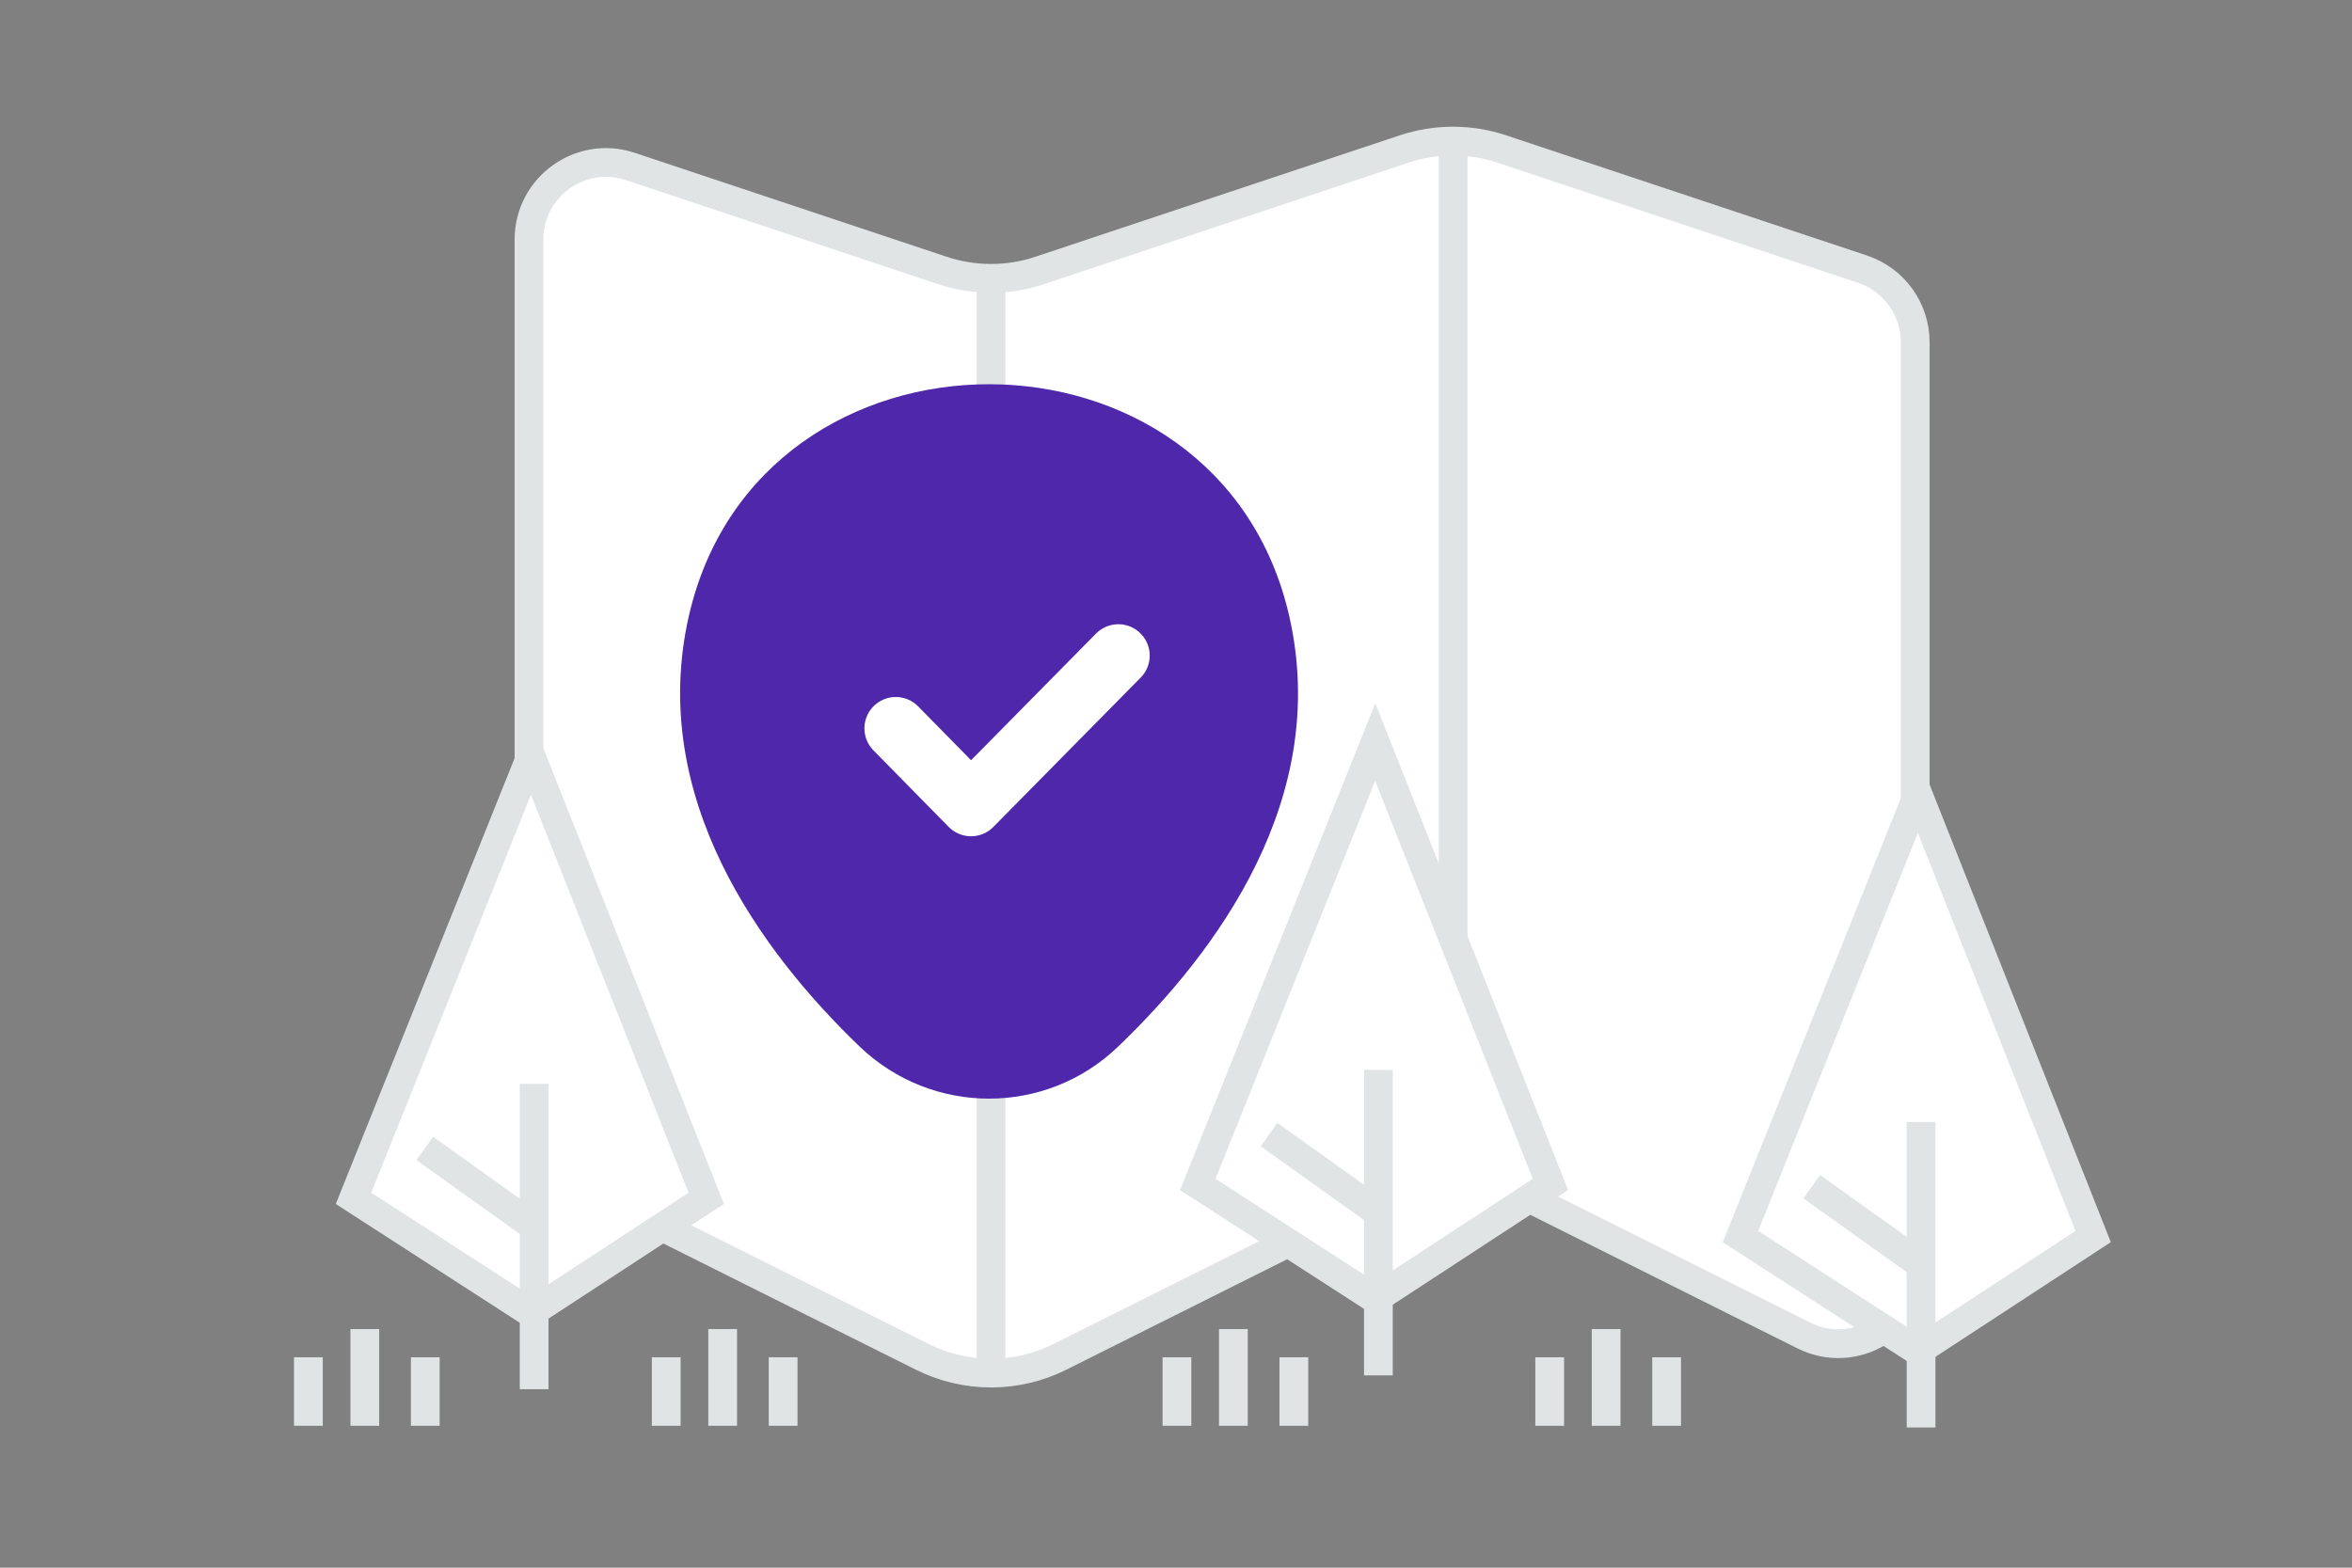 <svg width="900" height="600" viewBox="0 0 900 600" fill="none" xmlns="http://www.w3.org/2000/svg">
<rect x="0" y="0" width="900" height="600" fill="#808080" stroke="none"/>
<g clip-path="url(#clip0_1235_30983)">
<path fill-rule="evenodd" clip-rule="evenodd" d="M574.674 57.032L712.708 103.033C718.581 104.985 723.689 108.738 727.307 113.758C730.926 118.778 732.87 124.811 732.865 130.999V484.777C732.865 506.673 709.82 520.936 690.223 511.123L582.425 457.223C574.242 453.125 565.216 450.991 556.064 450.991C546.913 450.991 537.887 453.125 529.704 457.223L405.61 519.286C397.427 523.385 388.401 525.519 379.249 525.519C370.098 525.519 361.072 523.385 352.889 519.286L218.716 452.214C213.819 449.763 209.702 445.998 206.823 441.34C203.945 436.682 202.42 431.315 202.419 425.839V91.687C202.419 71.56 222.134 57.356 241.201 63.721L360.581 103.505C372.679 107.542 385.761 107.542 397.859 103.505L537.396 57.002C549.508 52.994 562.592 52.994 574.674 57.032Z" fill="white" stroke="#E1E4E5" stroke-width="11"/>
<path d="M556.05 54.289V451.239" stroke="#E1E4E5" stroke-width="11"/>
<path d="M379.235 106.449V525.501" stroke="#E1E4E5" stroke-width="11"/>
<path d="M666 473.266L733.905 517.103L800.95 473.266L733.905 303.934L666 473.266Z" fill="white" stroke="#E1E4E5" stroke-width="11"/>
<path d="M735.107 429.43V546.329M693.264 454.18L735.392 484.275" stroke="#E1E4E5" stroke-width="11"/>
<path d="M458.336 453.324L526.241 497.161L593.286 453.324L526.241 283.992L458.336 453.324Z" fill="white" stroke="#E1E4E5" stroke-width="11"/>
<path d="M527.443 409.488V526.387M485.6 434.237L527.728 464.332" stroke="#E1E4E5" stroke-width="11"/>
<path d="M135.283 458.643L203.187 502.482L270.232 458.643L203.187 289.312L135.283 458.643Z" fill="white" stroke="#E1E4E5" stroke-width="11"/>
<path d="M204.39 414.805V531.704M162.547 439.555L204.675 469.65" stroke="#E1E4E5" stroke-width="11"/>
<path d="M263.578 235.805C290.587 117.385 466.49 117.522 493.362 235.942C509.128 305.408 465.804 364.207 427.827 400.581C400.269 427.109 356.67 427.109 328.976 400.581C291.135 364.207 247.811 305.271 263.578 235.805Z" fill="#4F27AA"/>
<path d="M342.774 278.765L371.572 308.063L427.937 250.914" stroke="white" stroke-width="24" stroke-linecap="round" stroke-linejoin="round"/>
<path d="M139.596 545.69V508.668" stroke="#E1E4E5" stroke-width="11"/>
<path d="M162.735 545.689V519.465" stroke="#E1E4E5" stroke-width="11"/>
<path d="M118 545.689V519.465" stroke="#E1E4E5" stroke-width="11"/>
<path d="M276.528 545.69V508.668" stroke="#E1E4E5" stroke-width="11"/>
<path d="M299.667 545.689V519.465" stroke="#E1E4E5" stroke-width="11"/>
<path d="M254.932 545.689V519.465" stroke="#E1E4E5" stroke-width="11"/>
<path d="M471.955 545.69V508.668" stroke="#E1E4E5" stroke-width="11"/>
<path d="M495.094 545.689V519.465" stroke="#E1E4E5" stroke-width="11"/>
<path d="M450.359 545.689V519.465" stroke="#E1E4E5" stroke-width="11"/>
<path d="M614.596 545.69V508.668" stroke="#E1E4E5" stroke-width="11"/>
<path d="M637.735 545.689V519.465" stroke="#E1E4E5" stroke-width="11"/>
<path d="M593 545.689V519.465" stroke="#E1E4E5" stroke-width="11"/>
</g>
<defs>
<clipPath id="clip0_1235_30983">
<rect width="900" height="600" fill="white"/>
</clipPath>
</defs>
</svg>
